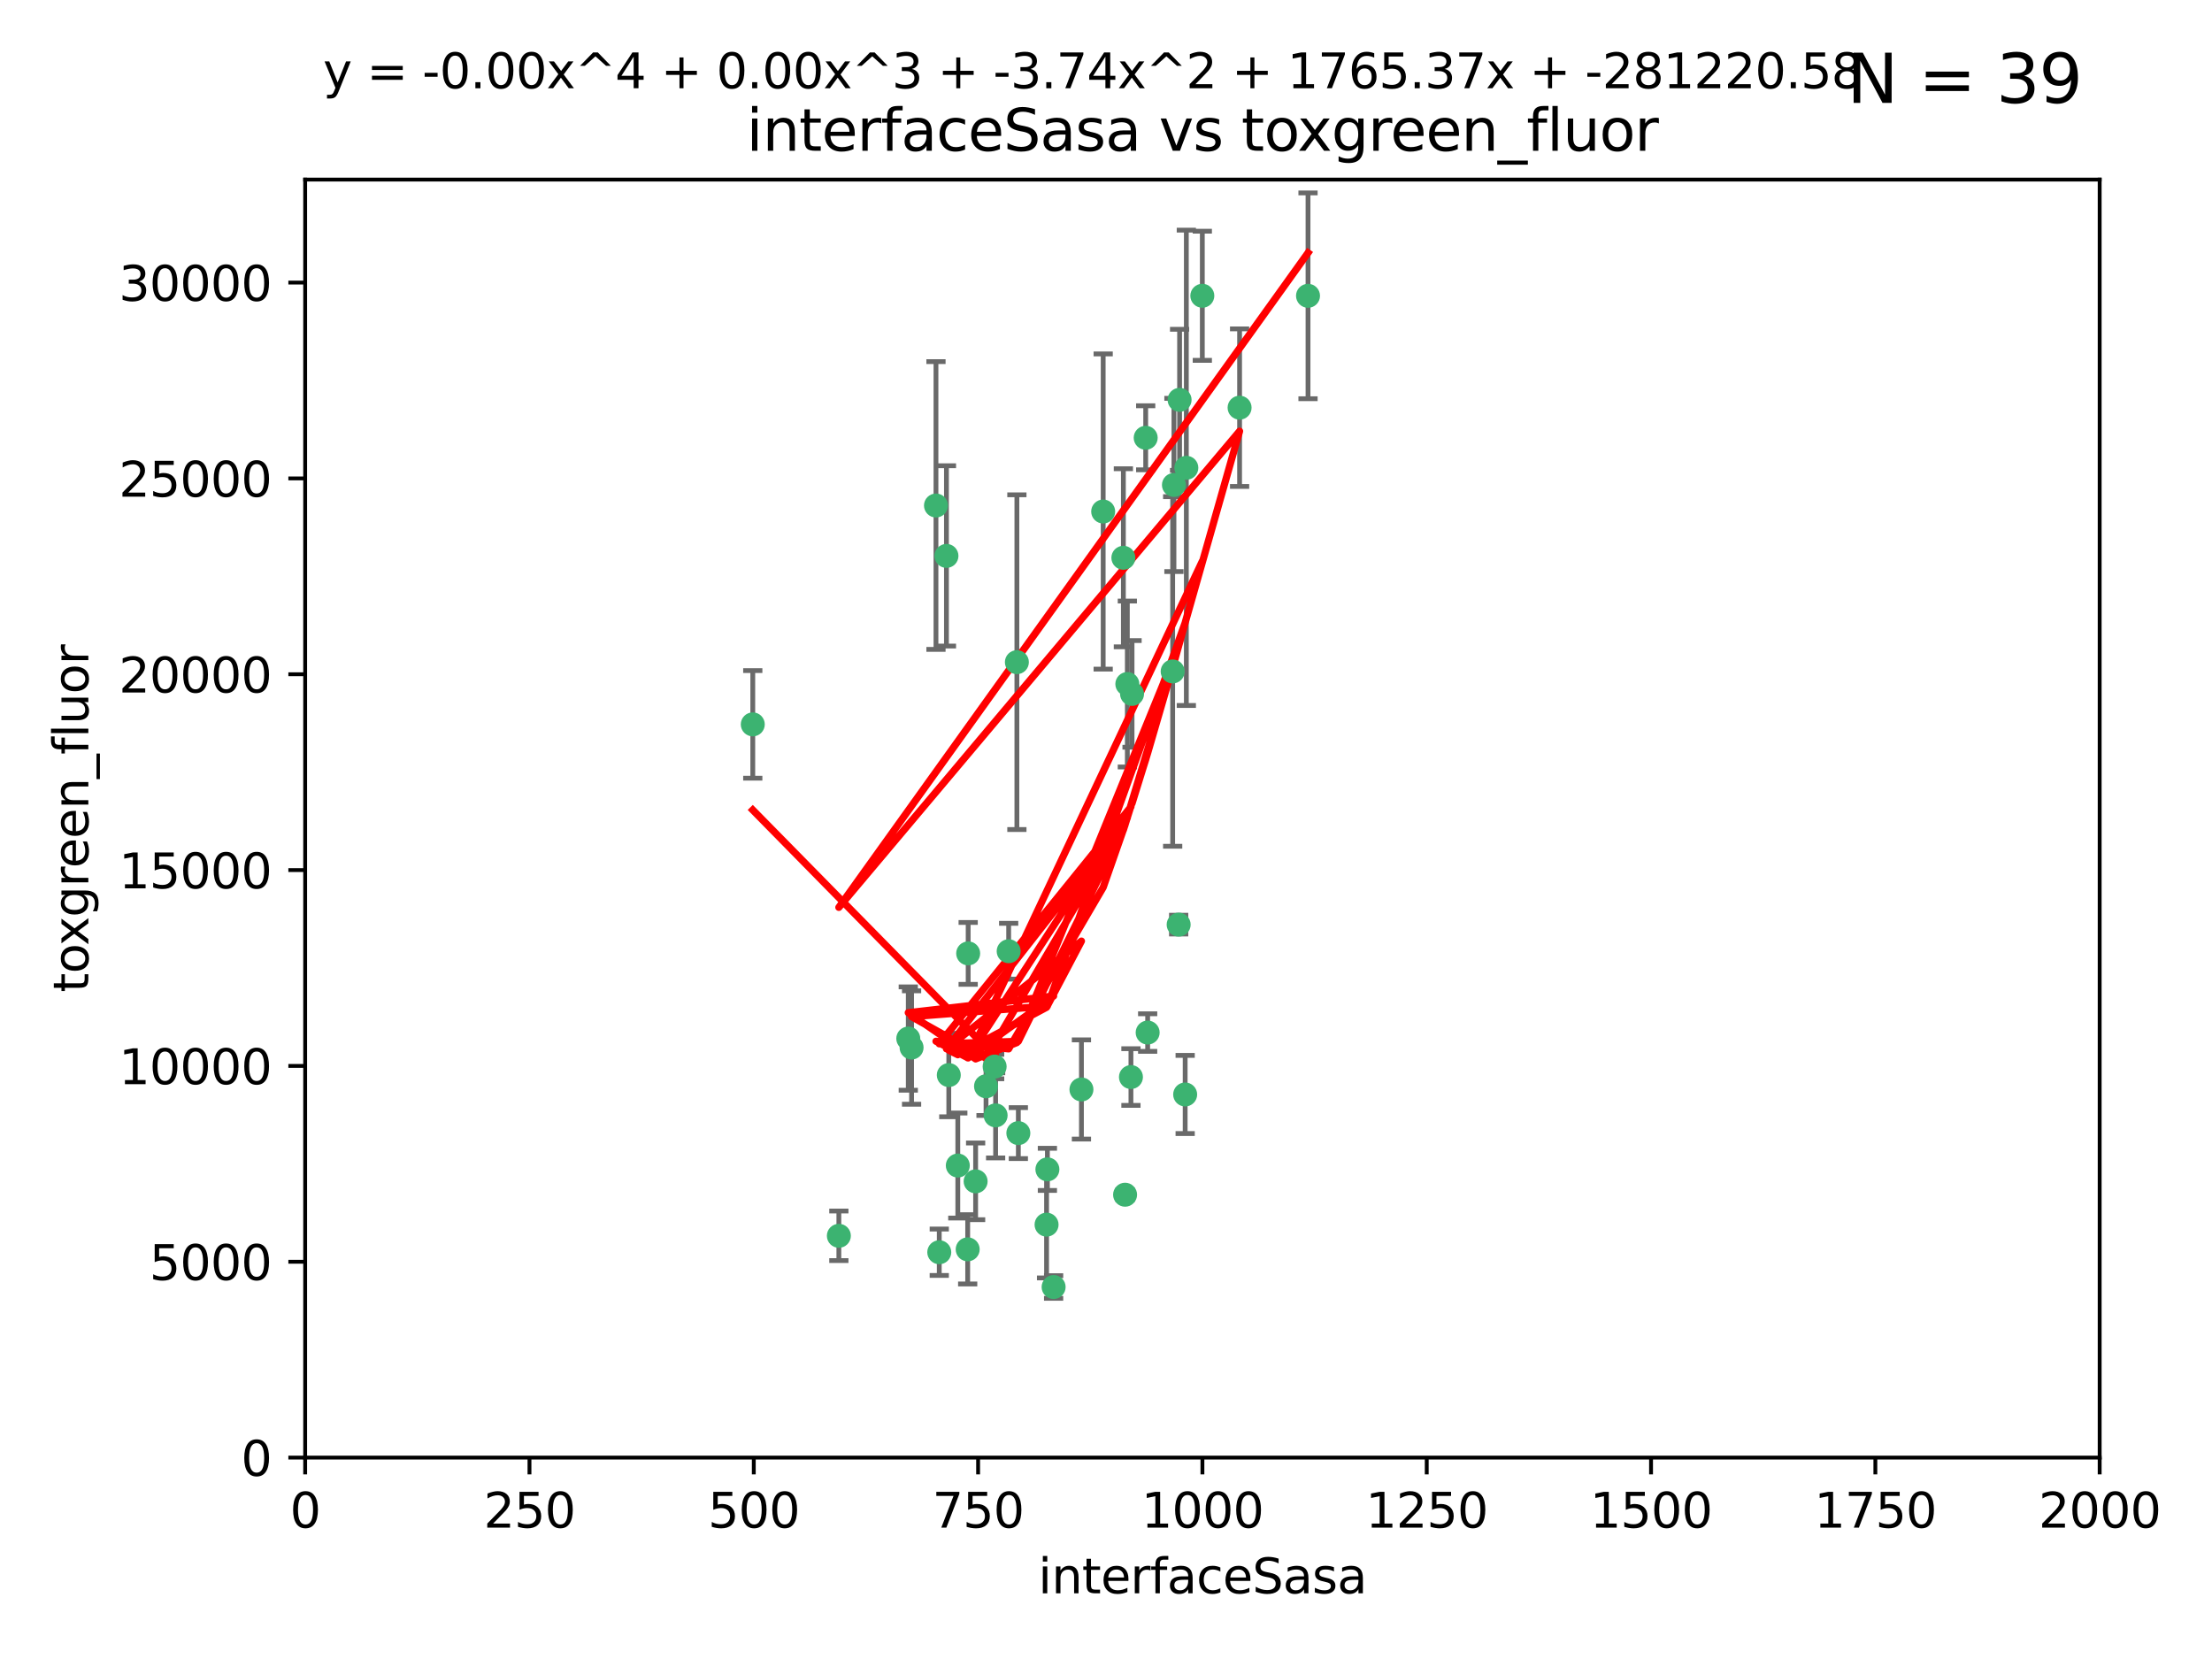 <?xml version="1.0" encoding="utf-8" standalone="no"?>
<!DOCTYPE svg PUBLIC "-//W3C//DTD SVG 1.1//EN"
  "http://www.w3.org/Graphics/SVG/1.1/DTD/svg11.dtd">
<svg xmlns:xlink="http://www.w3.org/1999/xlink" width="460.8pt" height="345.6pt" viewBox="0 0 460.8 345.6" xmlns="http://www.w3.org/2000/svg" version="1.1">
 <defs>
  <style type="text/css">*{stroke-linejoin: round; stroke-linecap: butt}</style>
 </defs>
 <g id="figure_1">
  <g id="patch_1">
   <path d="M 0 345.6 
L 460.8 345.6 
L 460.8 0 
L 0 0 
z
" style="fill: #ffffff"/>
  </g>
  <g id="axes_1">
   <g id="patch_2">
    <path d="M 63.571 303.64 
L 437.4 303.64 
L 437.4 37.411 
L 63.571 37.411 
z
" style="fill: #ffffff"/>
   </g>
   <g id="PathCollection_1">
    <defs>
     <path id="m055417b1b4" d="M 0 1.118 
C 0.297 1.118 0.581 1 0.791 0.791 
C 1 0.581 1.118 0.297 1.118 0 
C 1.118 -0.297 1 -0.581 0.791 -0.791 
C 0.581 -1 0.297 -1.118 0 -1.118 
C -0.297 -1.118 -0.581 -1 -0.791 -0.791 
C -1 -0.581 -1.118 -0.297 -1.118 0 
C -1.118 0.297 -1 0.581 -0.791 0.791 
C -0.581 1 -0.297 1.118 0 1.118 
z
" style="stroke: #3cb371"/>
    </defs>
    <g clip-path="url(#pe420fa7dbe)">
     <use xlink:href="#m055417b1b4" x="272.484" y="61.623" style="fill: #3cb371; stroke: #3cb371"/>
     <use xlink:href="#m055417b1b4" x="174.75" y="257.44" style="fill: #3cb371; stroke: #3cb371"/>
     <use xlink:href="#m055417b1b4" x="258.229" y="84.925" style="fill: #3cb371; stroke: #3cb371"/>
     <use xlink:href="#m055417b1b4" x="247.136" y="97.451" style="fill: #3cb371; stroke: #3cb371"/>
     <use xlink:href="#m055417b1b4" x="244.553" y="101.022" style="fill: #3cb371; stroke: #3cb371"/>
     <use xlink:href="#m055417b1b4" x="234.02" y="116.196" style="fill: #3cb371; stroke: #3cb371"/>
     <use xlink:href="#m055417b1b4" x="238.669" y="91.198" style="fill: #3cb371; stroke: #3cb371"/>
     <use xlink:href="#m055417b1b4" x="245.731" y="83.293" style="fill: #3cb371; stroke: #3cb371"/>
     <use xlink:href="#m055417b1b4" x="250.465" y="61.614" style="fill: #3cb371; stroke: #3cb371"/>
     <use xlink:href="#m055417b1b4" x="201.688" y="198.611" style="fill: #3cb371; stroke: #3cb371"/>
     <use xlink:href="#m055417b1b4" x="194.981" y="105.307" style="fill: #3cb371; stroke: #3cb371"/>
     <use xlink:href="#m055417b1b4" x="210.123" y="198.156" style="fill: #3cb371; stroke: #3cb371"/>
     <use xlink:href="#m055417b1b4" x="229.813" y="106.557" style="fill: #3cb371; stroke: #3cb371"/>
     <use xlink:href="#m055417b1b4" x="234.375" y="248.881" style="fill: #3cb371; stroke: #3cb371"/>
     <use xlink:href="#m055417b1b4" x="212.14" y="236.048" style="fill: #3cb371; stroke: #3cb371"/>
     <use xlink:href="#m055417b1b4" x="195.666" y="260.866" style="fill: #3cb371; stroke: #3cb371"/>
     <use xlink:href="#m055417b1b4" x="235.596" y="224.369" style="fill: #3cb371; stroke: #3cb371"/>
     <use xlink:href="#m055417b1b4" x="201.587" y="260.26" style="fill: #3cb371; stroke: #3cb371"/>
     <use xlink:href="#m055417b1b4" x="219.488" y="268.108" style="fill: #3cb371; stroke: #3cb371"/>
     <use xlink:href="#m055417b1b4" x="189.211" y="216.348" style="fill: #3cb371; stroke: #3cb371"/>
     <use xlink:href="#m055417b1b4" x="203.241" y="246.096" style="fill: #3cb371; stroke: #3cb371"/>
     <use xlink:href="#m055417b1b4" x="211.835" y="137.942" style="fill: #3cb371; stroke: #3cb371"/>
     <use xlink:href="#m055417b1b4" x="245.536" y="192.617" style="fill: #3cb371; stroke: #3cb371"/>
     <use xlink:href="#m055417b1b4" x="244.288" y="139.875" style="fill: #3cb371; stroke: #3cb371"/>
     <use xlink:href="#m055417b1b4" x="239.078" y="215.101" style="fill: #3cb371; stroke: #3cb371"/>
     <use xlink:href="#m055417b1b4" x="235.826" y="144.554" style="fill: #3cb371; stroke: #3cb371"/>
     <use xlink:href="#m055417b1b4" x="246.891" y="227.999" style="fill: #3cb371; stroke: #3cb371"/>
     <use xlink:href="#m055417b1b4" x="218.192" y="243.6" style="fill: #3cb371; stroke: #3cb371"/>
     <use xlink:href="#m055417b1b4" x="189.899" y="218.219" style="fill: #3cb371; stroke: #3cb371"/>
     <use xlink:href="#m055417b1b4" x="205.407" y="226.291" style="fill: #3cb371; stroke: #3cb371"/>
     <use xlink:href="#m055417b1b4" x="234.846" y="142.491" style="fill: #3cb371; stroke: #3cb371"/>
     <use xlink:href="#m055417b1b4" x="197.163" y="115.804" style="fill: #3cb371; stroke: #3cb371"/>
     <use xlink:href="#m055417b1b4" x="225.284" y="226.956" style="fill: #3cb371; stroke: #3cb371"/>
     <use xlink:href="#m055417b1b4" x="218.019" y="255.117" style="fill: #3cb371; stroke: #3cb371"/>
     <use xlink:href="#m055417b1b4" x="199.529" y="242.802" style="fill: #3cb371; stroke: #3cb371"/>
     <use xlink:href="#m055417b1b4" x="197.651" y="223.957" style="fill: #3cb371; stroke: #3cb371"/>
     <use xlink:href="#m055417b1b4" x="207.406" y="232.356" style="fill: #3cb371; stroke: #3cb371"/>
     <use xlink:href="#m055417b1b4" x="207.202" y="222.186" style="fill: #3cb371; stroke: #3cb371"/>
     <use xlink:href="#m055417b1b4" x="156.817" y="150.901" style="fill: #3cb371; stroke: #3cb371"/>
    </g>
   </g>
   <g id="matplotlib.axis_1">
    <g id="xtick_1">
     <g id="line2d_1">
      <defs>
       <path id="m54460a9927" d="M 0 0 
L 0 3.5 
" style="stroke: #000000; stroke-width: 0.8"/>
      </defs>
      <g>
       <use xlink:href="#m54460a9927" x="63.571" y="303.64" style="stroke: #000000; stroke-width: 0.8"/>
      </g>
     </g>
     <g id="text_1">
      <!-- 0 -->
      <g transform="translate(60.39 318.238)scale(0.1 -0.1)">
       <defs>
        <path id="DejaVuSans-30" d="M 2034 4250 
Q 1547 4250 1301 3770 
Q 1056 3291 1056 2328 
Q 1056 1369 1301 889 
Q 1547 409 2034 409 
Q 2525 409 2770 889 
Q 3016 1369 3016 2328 
Q 3016 3291 2770 3770 
Q 2525 4250 2034 4250 
z
M 2034 4750 
Q 2819 4750 3233 4129 
Q 3647 3509 3647 2328 
Q 3647 1150 3233 529 
Q 2819 -91 2034 -91 
Q 1250 -91 836 529 
Q 422 1150 422 2328 
Q 422 3509 836 4129 
Q 1250 4750 2034 4750 
z
" transform="scale(0.016)"/>
       </defs>
       <use xlink:href="#DejaVuSans-30"/>
      </g>
     </g>
    </g>
    <g id="xtick_2">
     <g id="line2d_2">
      <g>
       <use xlink:href="#m54460a9927" x="110.3" y="303.64" style="stroke: #000000; stroke-width: 0.8"/>
      </g>
     </g>
     <g id="text_2">
      <!-- 250 -->
      <g transform="translate(100.756 318.238)scale(0.1 -0.1)">
       <defs>
        <path id="DejaVuSans-32" d="M 1228 531 
L 3431 531 
L 3431 0 
L 469 0 
L 469 531 
Q 828 903 1448 1529 
Q 2069 2156 2228 2338 
Q 2531 2678 2651 2914 
Q 2772 3150 2772 3378 
Q 2772 3750 2511 3984 
Q 2250 4219 1831 4219 
Q 1534 4219 1204 4116 
Q 875 4013 500 3803 
L 500 4441 
Q 881 4594 1212 4672 
Q 1544 4750 1819 4750 
Q 2544 4750 2975 4387 
Q 3406 4025 3406 3419 
Q 3406 3131 3298 2873 
Q 3191 2616 2906 2266 
Q 2828 2175 2409 1742 
Q 1991 1309 1228 531 
z
" transform="scale(0.016)"/>
        <path id="DejaVuSans-35" d="M 691 4666 
L 3169 4666 
L 3169 4134 
L 1269 4134 
L 1269 2991 
Q 1406 3038 1543 3061 
Q 1681 3084 1819 3084 
Q 2600 3084 3056 2656 
Q 3513 2228 3513 1497 
Q 3513 744 3044 326 
Q 2575 -91 1722 -91 
Q 1428 -91 1123 -41 
Q 819 9 494 109 
L 494 744 
Q 775 591 1075 516 
Q 1375 441 1709 441 
Q 2250 441 2565 725 
Q 2881 1009 2881 1497 
Q 2881 1984 2565 2268 
Q 2250 2553 1709 2553 
Q 1456 2553 1204 2497 
Q 953 2441 691 2322 
L 691 4666 
z
" transform="scale(0.016)"/>
       </defs>
       <use xlink:href="#DejaVuSans-32"/>
       <use xlink:href="#DejaVuSans-35" x="63.623"/>
       <use xlink:href="#DejaVuSans-30" x="127.246"/>
      </g>
     </g>
    </g>
    <g id="xtick_3">
     <g id="line2d_3">
      <g>
       <use xlink:href="#m54460a9927" x="157.028" y="303.64" style="stroke: #000000; stroke-width: 0.8"/>
      </g>
     </g>
     <g id="text_3">
      <!-- 500 -->
      <g transform="translate(147.485 318.238)scale(0.1 -0.1)">
       <use xlink:href="#DejaVuSans-35"/>
       <use xlink:href="#DejaVuSans-30" x="63.623"/>
       <use xlink:href="#DejaVuSans-30" x="127.246"/>
      </g>
     </g>
    </g>
    <g id="xtick_4">
     <g id="line2d_4">
      <g>
       <use xlink:href="#m54460a9927" x="203.757" y="303.64" style="stroke: #000000; stroke-width: 0.8"/>
      </g>
     </g>
     <g id="text_4">
      <!-- 750 -->
      <g transform="translate(194.213 318.238)scale(0.1 -0.1)">
       <defs>
        <path id="DejaVuSans-37" d="M 525 4666 
L 3525 4666 
L 3525 4397 
L 1831 0 
L 1172 0 
L 2766 4134 
L 525 4134 
L 525 4666 
z
" transform="scale(0.016)"/>
       </defs>
       <use xlink:href="#DejaVuSans-37"/>
       <use xlink:href="#DejaVuSans-35" x="63.623"/>
       <use xlink:href="#DejaVuSans-30" x="127.246"/>
      </g>
     </g>
    </g>
    <g id="xtick_5">
     <g id="line2d_5">
      <g>
       <use xlink:href="#m54460a9927" x="250.486" y="303.64" style="stroke: #000000; stroke-width: 0.8"/>
      </g>
     </g>
     <g id="text_5">
      <!-- 1000 -->
      <g transform="translate(237.761 318.238)scale(0.1 -0.1)">
       <defs>
        <path id="DejaVuSans-31" d="M 794 531 
L 1825 531 
L 1825 4091 
L 703 3866 
L 703 4441 
L 1819 4666 
L 2450 4666 
L 2450 531 
L 3481 531 
L 3481 0 
L 794 0 
L 794 531 
z
" transform="scale(0.016)"/>
       </defs>
       <use xlink:href="#DejaVuSans-31"/>
       <use xlink:href="#DejaVuSans-30" x="63.623"/>
       <use xlink:href="#DejaVuSans-30" x="127.246"/>
       <use xlink:href="#DejaVuSans-30" x="190.869"/>
      </g>
     </g>
    </g>
    <g id="xtick_6">
     <g id="line2d_6">
      <g>
       <use xlink:href="#m54460a9927" x="297.214" y="303.64" style="stroke: #000000; stroke-width: 0.8"/>
      </g>
     </g>
     <g id="text_6">
      <!-- 1250 -->
      <g transform="translate(284.489 318.238)scale(0.1 -0.1)">
       <use xlink:href="#DejaVuSans-31"/>
       <use xlink:href="#DejaVuSans-32" x="63.623"/>
       <use xlink:href="#DejaVuSans-35" x="127.246"/>
       <use xlink:href="#DejaVuSans-30" x="190.869"/>
      </g>
     </g>
    </g>
    <g id="xtick_7">
     <g id="line2d_7">
      <g>
       <use xlink:href="#m54460a9927" x="343.943" y="303.64" style="stroke: #000000; stroke-width: 0.8"/>
      </g>
     </g>
     <g id="text_7">
      <!-- 1500 -->
      <g transform="translate(331.218 318.238)scale(0.1 -0.1)">
       <use xlink:href="#DejaVuSans-31"/>
       <use xlink:href="#DejaVuSans-35" x="63.623"/>
       <use xlink:href="#DejaVuSans-30" x="127.246"/>
       <use xlink:href="#DejaVuSans-30" x="190.869"/>
      </g>
     </g>
    </g>
    <g id="xtick_8">
     <g id="line2d_8">
      <g>
       <use xlink:href="#m54460a9927" x="390.671" y="303.64" style="stroke: #000000; stroke-width: 0.8"/>
      </g>
     </g>
     <g id="text_8">
      <!-- 1750 -->
      <g transform="translate(377.946 318.238)scale(0.1 -0.1)">
       <use xlink:href="#DejaVuSans-31"/>
       <use xlink:href="#DejaVuSans-37" x="63.623"/>
       <use xlink:href="#DejaVuSans-35" x="127.246"/>
       <use xlink:href="#DejaVuSans-30" x="190.869"/>
      </g>
     </g>
    </g>
    <g id="xtick_9">
     <g id="line2d_9">
      <g>
       <use xlink:href="#m54460a9927" x="437.4" y="303.64" style="stroke: #000000; stroke-width: 0.8"/>
      </g>
     </g>
     <g id="text_9">
      <!-- 2000 -->
      <g transform="translate(424.675 318.238)scale(0.1 -0.1)">
       <use xlink:href="#DejaVuSans-32"/>
       <use xlink:href="#DejaVuSans-30" x="63.623"/>
       <use xlink:href="#DejaVuSans-30" x="127.246"/>
       <use xlink:href="#DejaVuSans-30" x="190.869"/>
      </g>
     </g>
    </g>
    <g id="text_10">
     <!-- interfaceSasa -->
     <g transform="translate(216.279 331.917)scale(0.1 -0.1)">
      <defs>
       <path id="DejaVuSans-69" d="M 603 3500 
L 1178 3500 
L 1178 0 
L 603 0 
L 603 3500 
z
M 603 4863 
L 1178 4863 
L 1178 4134 
L 603 4134 
L 603 4863 
z
" transform="scale(0.016)"/>
       <path id="DejaVuSans-6e" d="M 3513 2113 
L 3513 0 
L 2938 0 
L 2938 2094 
Q 2938 2591 2744 2837 
Q 2550 3084 2163 3084 
Q 1697 3084 1428 2787 
Q 1159 2491 1159 1978 
L 1159 0 
L 581 0 
L 581 3500 
L 1159 3500 
L 1159 2956 
Q 1366 3272 1645 3428 
Q 1925 3584 2291 3584 
Q 2894 3584 3203 3211 
Q 3513 2838 3513 2113 
z
" transform="scale(0.016)"/>
       <path id="DejaVuSans-74" d="M 1172 4494 
L 1172 3500 
L 2356 3500 
L 2356 3053 
L 1172 3053 
L 1172 1153 
Q 1172 725 1289 603 
Q 1406 481 1766 481 
L 2356 481 
L 2356 0 
L 1766 0 
Q 1100 0 847 248 
Q 594 497 594 1153 
L 594 3053 
L 172 3053 
L 172 3500 
L 594 3500 
L 594 4494 
L 1172 4494 
z
" transform="scale(0.016)"/>
       <path id="DejaVuSans-65" d="M 3597 1894 
L 3597 1613 
L 953 1613 
Q 991 1019 1311 708 
Q 1631 397 2203 397 
Q 2534 397 2845 478 
Q 3156 559 3463 722 
L 3463 178 
Q 3153 47 2828 -22 
Q 2503 -91 2169 -91 
Q 1331 -91 842 396 
Q 353 884 353 1716 
Q 353 2575 817 3079 
Q 1281 3584 2069 3584 
Q 2775 3584 3186 3129 
Q 3597 2675 3597 1894 
z
M 3022 2063 
Q 3016 2534 2758 2815 
Q 2500 3097 2075 3097 
Q 1594 3097 1305 2825 
Q 1016 2553 972 2059 
L 3022 2063 
z
" transform="scale(0.016)"/>
       <path id="DejaVuSans-72" d="M 2631 2963 
Q 2534 3019 2420 3045 
Q 2306 3072 2169 3072 
Q 1681 3072 1420 2755 
Q 1159 2438 1159 1844 
L 1159 0 
L 581 0 
L 581 3500 
L 1159 3500 
L 1159 2956 
Q 1341 3275 1631 3429 
Q 1922 3584 2338 3584 
Q 2397 3584 2469 3576 
Q 2541 3569 2628 3553 
L 2631 2963 
z
" transform="scale(0.016)"/>
       <path id="DejaVuSans-66" d="M 2375 4863 
L 2375 4384 
L 1825 4384 
Q 1516 4384 1395 4259 
Q 1275 4134 1275 3809 
L 1275 3500 
L 2222 3500 
L 2222 3053 
L 1275 3053 
L 1275 0 
L 697 0 
L 697 3053 
L 147 3053 
L 147 3500 
L 697 3500 
L 697 3744 
Q 697 4328 969 4595 
Q 1241 4863 1831 4863 
L 2375 4863 
z
" transform="scale(0.016)"/>
       <path id="DejaVuSans-61" d="M 2194 1759 
Q 1497 1759 1228 1600 
Q 959 1441 959 1056 
Q 959 750 1161 570 
Q 1363 391 1709 391 
Q 2188 391 2477 730 
Q 2766 1069 2766 1631 
L 2766 1759 
L 2194 1759 
z
M 3341 1997 
L 3341 0 
L 2766 0 
L 2766 531 
Q 2569 213 2275 61 
Q 1981 -91 1556 -91 
Q 1019 -91 701 211 
Q 384 513 384 1019 
Q 384 1609 779 1909 
Q 1175 2209 1959 2209 
L 2766 2209 
L 2766 2266 
Q 2766 2663 2505 2880 
Q 2244 3097 1772 3097 
Q 1472 3097 1187 3025 
Q 903 2953 641 2809 
L 641 3341 
Q 956 3463 1253 3523 
Q 1550 3584 1831 3584 
Q 2591 3584 2966 3190 
Q 3341 2797 3341 1997 
z
" transform="scale(0.016)"/>
       <path id="DejaVuSans-63" d="M 3122 3366 
L 3122 2828 
Q 2878 2963 2633 3030 
Q 2388 3097 2138 3097 
Q 1578 3097 1268 2742 
Q 959 2388 959 1747 
Q 959 1106 1268 751 
Q 1578 397 2138 397 
Q 2388 397 2633 464 
Q 2878 531 3122 666 
L 3122 134 
Q 2881 22 2623 -34 
Q 2366 -91 2075 -91 
Q 1284 -91 818 406 
Q 353 903 353 1747 
Q 353 2603 823 3093 
Q 1294 3584 2113 3584 
Q 2378 3584 2631 3529 
Q 2884 3475 3122 3366 
z
" transform="scale(0.016)"/>
       <path id="DejaVuSans-53" d="M 3425 4513 
L 3425 3897 
Q 3066 4069 2747 4153 
Q 2428 4238 2131 4238 
Q 1616 4238 1336 4038 
Q 1056 3838 1056 3469 
Q 1056 3159 1242 3001 
Q 1428 2844 1947 2747 
L 2328 2669 
Q 3034 2534 3370 2195 
Q 3706 1856 3706 1288 
Q 3706 609 3251 259 
Q 2797 -91 1919 -91 
Q 1588 -91 1214 -16 
Q 841 59 441 206 
L 441 856 
Q 825 641 1194 531 
Q 1563 422 1919 422 
Q 2459 422 2753 634 
Q 3047 847 3047 1241 
Q 3047 1584 2836 1778 
Q 2625 1972 2144 2069 
L 1759 2144 
Q 1053 2284 737 2584 
Q 422 2884 422 3419 
Q 422 4038 858 4394 
Q 1294 4750 2059 4750 
Q 2388 4750 2728 4690 
Q 3069 4631 3425 4513 
z
" transform="scale(0.016)"/>
       <path id="DejaVuSans-73" d="M 2834 3397 
L 2834 2853 
Q 2591 2978 2328 3040 
Q 2066 3103 1784 3103 
Q 1356 3103 1142 2972 
Q 928 2841 928 2578 
Q 928 2378 1081 2264 
Q 1234 2150 1697 2047 
L 1894 2003 
Q 2506 1872 2764 1633 
Q 3022 1394 3022 966 
Q 3022 478 2636 193 
Q 2250 -91 1575 -91 
Q 1294 -91 989 -36 
Q 684 19 347 128 
L 347 722 
Q 666 556 975 473 
Q 1284 391 1588 391 
Q 1994 391 2212 530 
Q 2431 669 2431 922 
Q 2431 1156 2273 1281 
Q 2116 1406 1581 1522 
L 1381 1569 
Q 847 1681 609 1914 
Q 372 2147 372 2553 
Q 372 3047 722 3315 
Q 1072 3584 1716 3584 
Q 2034 3584 2315 3537 
Q 2597 3491 2834 3397 
z
" transform="scale(0.016)"/>
      </defs>
      <use xlink:href="#DejaVuSans-69"/>
      <use xlink:href="#DejaVuSans-6e" x="27.783"/>
      <use xlink:href="#DejaVuSans-74" x="91.162"/>
      <use xlink:href="#DejaVuSans-65" x="130.371"/>
      <use xlink:href="#DejaVuSans-72" x="191.895"/>
      <use xlink:href="#DejaVuSans-66" x="233.008"/>
      <use xlink:href="#DejaVuSans-61" x="268.213"/>
      <use xlink:href="#DejaVuSans-63" x="329.492"/>
      <use xlink:href="#DejaVuSans-65" x="384.473"/>
      <use xlink:href="#DejaVuSans-53" x="445.996"/>
      <use xlink:href="#DejaVuSans-61" x="509.473"/>
      <use xlink:href="#DejaVuSans-73" x="570.752"/>
      <use xlink:href="#DejaVuSans-61" x="622.852"/>
     </g>
    </g>
   </g>
   <g id="matplotlib.axis_2">
    <g id="ytick_1">
     <g id="line2d_10">
      <defs>
       <path id="m80135d04f7" d="M 0 0 
L -3.5 0 
" style="stroke: #000000; stroke-width: 0.8"/>
      </defs>
      <g>
       <use xlink:href="#m80135d04f7" x="63.571" y="303.64" style="stroke: #000000; stroke-width: 0.8"/>
      </g>
     </g>
     <g id="text_11">
      <!-- 0 -->
      <g transform="translate(50.209 307.439)scale(0.1 -0.1)">
       <use xlink:href="#DejaVuSans-30"/>
      </g>
     </g>
    </g>
    <g id="ytick_2">
     <g id="line2d_11">
      <g>
       <use xlink:href="#m80135d04f7" x="63.571" y="262.845" style="stroke: #000000; stroke-width: 0.8"/>
      </g>
     </g>
     <g id="text_12">
      <!-- 5000 -->
      <g transform="translate(31.121 266.644)scale(0.1 -0.1)">
       <use xlink:href="#DejaVuSans-35"/>
       <use xlink:href="#DejaVuSans-30" x="63.623"/>
       <use xlink:href="#DejaVuSans-30" x="127.246"/>
       <use xlink:href="#DejaVuSans-30" x="190.869"/>
      </g>
     </g>
    </g>
    <g id="ytick_3">
     <g id="line2d_12">
      <g>
       <use xlink:href="#m80135d04f7" x="63.571" y="222.05" style="stroke: #000000; stroke-width: 0.8"/>
      </g>
     </g>
     <g id="text_13">
      <!-- 10000 -->
      <g transform="translate(24.759 225.849)scale(0.1 -0.1)">
       <use xlink:href="#DejaVuSans-31"/>
       <use xlink:href="#DejaVuSans-30" x="63.623"/>
       <use xlink:href="#DejaVuSans-30" x="127.246"/>
       <use xlink:href="#DejaVuSans-30" x="190.869"/>
       <use xlink:href="#DejaVuSans-30" x="254.492"/>
      </g>
     </g>
    </g>
    <g id="ytick_4">
     <g id="line2d_13">
      <g>
       <use xlink:href="#m80135d04f7" x="63.571" y="181.255" style="stroke: #000000; stroke-width: 0.8"/>
      </g>
     </g>
     <g id="text_14">
      <!-- 15000 -->
      <g transform="translate(24.759 185.054)scale(0.1 -0.1)">
       <use xlink:href="#DejaVuSans-31"/>
       <use xlink:href="#DejaVuSans-35" x="63.623"/>
       <use xlink:href="#DejaVuSans-30" x="127.246"/>
       <use xlink:href="#DejaVuSans-30" x="190.869"/>
       <use xlink:href="#DejaVuSans-30" x="254.492"/>
      </g>
     </g>
    </g>
    <g id="ytick_5">
     <g id="line2d_14">
      <g>
       <use xlink:href="#m80135d04f7" x="63.571" y="140.459" style="stroke: #000000; stroke-width: 0.8"/>
      </g>
     </g>
     <g id="text_15">
      <!-- 20000 -->
      <g transform="translate(24.759 144.259)scale(0.1 -0.1)">
       <use xlink:href="#DejaVuSans-32"/>
       <use xlink:href="#DejaVuSans-30" x="63.623"/>
       <use xlink:href="#DejaVuSans-30" x="127.246"/>
       <use xlink:href="#DejaVuSans-30" x="190.869"/>
       <use xlink:href="#DejaVuSans-30" x="254.492"/>
      </g>
     </g>
    </g>
    <g id="ytick_6">
     <g id="line2d_15">
      <g>
       <use xlink:href="#m80135d04f7" x="63.571" y="99.664" style="stroke: #000000; stroke-width: 0.8"/>
      </g>
     </g>
     <g id="text_16">
      <!-- 25000 -->
      <g transform="translate(24.759 103.464)scale(0.1 -0.1)">
       <use xlink:href="#DejaVuSans-32"/>
       <use xlink:href="#DejaVuSans-35" x="63.623"/>
       <use xlink:href="#DejaVuSans-30" x="127.246"/>
       <use xlink:href="#DejaVuSans-30" x="190.869"/>
       <use xlink:href="#DejaVuSans-30" x="254.492"/>
      </g>
     </g>
    </g>
    <g id="ytick_7">
     <g id="line2d_16">
      <g>
       <use xlink:href="#m80135d04f7" x="63.571" y="58.869" style="stroke: #000000; stroke-width: 0.8"/>
      </g>
     </g>
     <g id="text_17">
      <!-- 30000 -->
      <g transform="translate(24.759 62.668)scale(0.1 -0.1)">
       <defs>
        <path id="DejaVuSans-33" d="M 2597 2516 
Q 3050 2419 3304 2112 
Q 3559 1806 3559 1356 
Q 3559 666 3084 287 
Q 2609 -91 1734 -91 
Q 1441 -91 1130 -33 
Q 819 25 488 141 
L 488 750 
Q 750 597 1062 519 
Q 1375 441 1716 441 
Q 2309 441 2620 675 
Q 2931 909 2931 1356 
Q 2931 1769 2642 2001 
Q 2353 2234 1838 2234 
L 1294 2234 
L 1294 2753 
L 1863 2753 
Q 2328 2753 2575 2939 
Q 2822 3125 2822 3475 
Q 2822 3834 2567 4026 
Q 2313 4219 1838 4219 
Q 1578 4219 1281 4162 
Q 984 4106 628 3988 
L 628 4550 
Q 988 4650 1302 4700 
Q 1616 4750 1894 4750 
Q 2613 4750 3031 4423 
Q 3450 4097 3450 3541 
Q 3450 3153 3228 2886 
Q 3006 2619 2597 2516 
z
" transform="scale(0.016)"/>
       </defs>
       <use xlink:href="#DejaVuSans-33"/>
       <use xlink:href="#DejaVuSans-30" x="63.623"/>
       <use xlink:href="#DejaVuSans-30" x="127.246"/>
       <use xlink:href="#DejaVuSans-30" x="190.869"/>
       <use xlink:href="#DejaVuSans-30" x="254.492"/>
      </g>
     </g>
    </g>
    <g id="text_18">
     <!-- toxgreen_fluor -->
     <g transform="translate(18.401 206.72)rotate(-90)scale(0.1 -0.1)">
      <defs>
       <path id="DejaVuSans-6f" d="M 1959 3097 
Q 1497 3097 1228 2736 
Q 959 2375 959 1747 
Q 959 1119 1226 758 
Q 1494 397 1959 397 
Q 2419 397 2687 759 
Q 2956 1122 2956 1747 
Q 2956 2369 2687 2733 
Q 2419 3097 1959 3097 
z
M 1959 3584 
Q 2709 3584 3137 3096 
Q 3566 2609 3566 1747 
Q 3566 888 3137 398 
Q 2709 -91 1959 -91 
Q 1206 -91 779 398 
Q 353 888 353 1747 
Q 353 2609 779 3096 
Q 1206 3584 1959 3584 
z
" transform="scale(0.016)"/>
       <path id="DejaVuSans-78" d="M 3513 3500 
L 2247 1797 
L 3578 0 
L 2900 0 
L 1881 1375 
L 863 0 
L 184 0 
L 1544 1831 
L 300 3500 
L 978 3500 
L 1906 2253 
L 2834 3500 
L 3513 3500 
z
" transform="scale(0.016)"/>
       <path id="DejaVuSans-67" d="M 2906 1791 
Q 2906 2416 2648 2759 
Q 2391 3103 1925 3103 
Q 1463 3103 1205 2759 
Q 947 2416 947 1791 
Q 947 1169 1205 825 
Q 1463 481 1925 481 
Q 2391 481 2648 825 
Q 2906 1169 2906 1791 
z
M 3481 434 
Q 3481 -459 3084 -895 
Q 2688 -1331 1869 -1331 
Q 1566 -1331 1297 -1286 
Q 1028 -1241 775 -1147 
L 775 -588 
Q 1028 -725 1275 -790 
Q 1522 -856 1778 -856 
Q 2344 -856 2625 -561 
Q 2906 -266 2906 331 
L 2906 616 
Q 2728 306 2450 153 
Q 2172 0 1784 0 
Q 1141 0 747 490 
Q 353 981 353 1791 
Q 353 2603 747 3093 
Q 1141 3584 1784 3584 
Q 2172 3584 2450 3431 
Q 2728 3278 2906 2969 
L 2906 3500 
L 3481 3500 
L 3481 434 
z
" transform="scale(0.016)"/>
       <path id="DejaVuSans-5f" d="M 3263 -1063 
L 3263 -1509 
L -63 -1509 
L -63 -1063 
L 3263 -1063 
z
" transform="scale(0.016)"/>
       <path id="DejaVuSans-6c" d="M 603 4863 
L 1178 4863 
L 1178 0 
L 603 0 
L 603 4863 
z
" transform="scale(0.016)"/>
       <path id="DejaVuSans-75" d="M 544 1381 
L 544 3500 
L 1119 3500 
L 1119 1403 
Q 1119 906 1312 657 
Q 1506 409 1894 409 
Q 2359 409 2629 706 
Q 2900 1003 2900 1516 
L 2900 3500 
L 3475 3500 
L 3475 0 
L 2900 0 
L 2900 538 
Q 2691 219 2414 64 
Q 2138 -91 1772 -91 
Q 1169 -91 856 284 
Q 544 659 544 1381 
z
M 1991 3584 
L 1991 3584 
z
" transform="scale(0.016)"/>
      </defs>
      <use xlink:href="#DejaVuSans-74"/>
      <use xlink:href="#DejaVuSans-6f" x="39.209"/>
      <use xlink:href="#DejaVuSans-78" x="97.266"/>
      <use xlink:href="#DejaVuSans-67" x="156.445"/>
      <use xlink:href="#DejaVuSans-72" x="219.922"/>
      <use xlink:href="#DejaVuSans-65" x="258.785"/>
      <use xlink:href="#DejaVuSans-65" x="320.309"/>
      <use xlink:href="#DejaVuSans-6e" x="381.832"/>
      <use xlink:href="#DejaVuSans-5f" x="445.211"/>
      <use xlink:href="#DejaVuSans-66" x="495.211"/>
      <use xlink:href="#DejaVuSans-6c" x="530.416"/>
      <use xlink:href="#DejaVuSans-75" x="558.199"/>
      <use xlink:href="#DejaVuSans-6f" x="621.578"/>
      <use xlink:href="#DejaVuSans-72" x="682.76"/>
     </g>
    </g>
   </g>
   <g id="LineCollection_1">
    <path d="M 272.484 83.058 
L 272.484 40.187 
" clip-path="url(#pe420fa7dbe)" style="fill: none; stroke: #696969"/>
    <path d="M 174.75 262.6 
L 174.75 252.279 
" clip-path="url(#pe420fa7dbe)" style="fill: none; stroke: #696969"/>
    <path d="M 258.229 101.336 
L 258.229 68.515 
" clip-path="url(#pe420fa7dbe)" style="fill: none; stroke: #696969"/>
    <path d="M 247.136 146.963 
L 247.136 47.939 
" clip-path="url(#pe420fa7dbe)" style="fill: none; stroke: #696969"/>
    <path d="M 244.553 119.066 
L 244.553 82.979 
" clip-path="url(#pe420fa7dbe)" style="fill: none; stroke: #696969"/>
    <path d="M 234.02 134.745 
L 234.02 97.647 
" clip-path="url(#pe420fa7dbe)" style="fill: none; stroke: #696969"/>
    <path d="M 238.669 97.868 
L 238.669 84.528 
" clip-path="url(#pe420fa7dbe)" style="fill: none; stroke: #696969"/>
    <path d="M 245.731 97.986 
L 245.731 68.599 
" clip-path="url(#pe420fa7dbe)" style="fill: none; stroke: #696969"/>
    <path d="M 250.465 75.067 
L 250.465 48.16 
" clip-path="url(#pe420fa7dbe)" style="fill: none; stroke: #696969"/>
    <path d="M 201.688 205.055 
L 201.688 192.168 
" clip-path="url(#pe420fa7dbe)" style="fill: none; stroke: #696969"/>
    <path d="M 194.981 135.28 
L 194.981 75.334 
" clip-path="url(#pe420fa7dbe)" style="fill: none; stroke: #696969"/>
    <path d="M 210.123 203.967 
L 210.123 192.344 
" clip-path="url(#pe420fa7dbe)" style="fill: none; stroke: #696969"/>
    <path d="M 229.813 139.387 
L 229.813 73.727 
" clip-path="url(#pe420fa7dbe)" style="fill: none; stroke: #696969"/>
    <path d="M 234.375 249.896 
L 234.375 247.866 
" clip-path="url(#pe420fa7dbe)" style="fill: none; stroke: #696969"/>
    <path d="M 212.14 241.356 
L 212.14 230.74 
" clip-path="url(#pe420fa7dbe)" style="fill: none; stroke: #696969"/>
    <path d="M 195.666 265.698 
L 195.666 256.034 
" clip-path="url(#pe420fa7dbe)" style="fill: none; stroke: #696969"/>
    <path d="M 235.596 230.273 
L 235.596 218.464 
" clip-path="url(#pe420fa7dbe)" style="fill: none; stroke: #696969"/>
    <path d="M 201.587 267.474 
L 201.587 253.045 
" clip-path="url(#pe420fa7dbe)" style="fill: none; stroke: #696969"/>
    <path d="M 219.488 270.462 
L 219.488 265.753 
" clip-path="url(#pe420fa7dbe)" style="fill: none; stroke: #696969"/>
    <path d="M 189.211 227.113 
L 189.211 205.583 
" clip-path="url(#pe420fa7dbe)" style="fill: none; stroke: #696969"/>
    <path d="M 203.241 254.089 
L 203.241 238.103 
" clip-path="url(#pe420fa7dbe)" style="fill: none; stroke: #696969"/>
    <path d="M 211.835 172.804 
L 211.835 103.08 
" clip-path="url(#pe420fa7dbe)" style="fill: none; stroke: #696969"/>
    <path d="M 245.536 194.574 
L 245.536 190.659 
" clip-path="url(#pe420fa7dbe)" style="fill: none; stroke: #696969"/>
    <path d="M 244.288 176.287 
L 244.288 103.464 
" clip-path="url(#pe420fa7dbe)" style="fill: none; stroke: #696969"/>
    <path d="M 239.078 219.013 
L 239.078 211.189 
" clip-path="url(#pe420fa7dbe)" style="fill: none; stroke: #696969"/>
    <path d="M 235.826 155.662 
L 235.826 133.445 
" clip-path="url(#pe420fa7dbe)" style="fill: none; stroke: #696969"/>
    <path d="M 246.891 236.14 
L 246.891 219.858 
" clip-path="url(#pe420fa7dbe)" style="fill: none; stroke: #696969"/>
    <path d="M 218.192 247.989 
L 218.192 239.21 
" clip-path="url(#pe420fa7dbe)" style="fill: none; stroke: #696969"/>
    <path d="M 189.899 230.03 
L 189.899 206.407 
" clip-path="url(#pe420fa7dbe)" style="fill: none; stroke: #696969"/>
    <path d="M 205.407 232.375 
L 205.407 220.208 
" clip-path="url(#pe420fa7dbe)" style="fill: none; stroke: #696969"/>
    <path d="M 234.846 159.773 
L 234.846 125.209 
" clip-path="url(#pe420fa7dbe)" style="fill: none; stroke: #696969"/>
    <path d="M 197.163 134.583 
L 197.163 97.026 
" clip-path="url(#pe420fa7dbe)" style="fill: none; stroke: #696969"/>
    <path d="M 225.284 237.288 
L 225.284 216.624 
" clip-path="url(#pe420fa7dbe)" style="fill: none; stroke: #696969"/>
    <path d="M 218.019 266.211 
L 218.019 244.023 
" clip-path="url(#pe420fa7dbe)" style="fill: none; stroke: #696969"/>
    <path d="M 199.529 253.739 
L 199.529 231.864 
" clip-path="url(#pe420fa7dbe)" style="fill: none; stroke: #696969"/>
    <path d="M 197.651 232.641 
L 197.651 215.272 
" clip-path="url(#pe420fa7dbe)" style="fill: none; stroke: #696969"/>
    <path d="M 207.406 241.221 
L 207.406 223.49 
" clip-path="url(#pe420fa7dbe)" style="fill: none; stroke: #696969"/>
    <path d="M 207.202 224.733 
L 207.202 219.639 
" clip-path="url(#pe420fa7dbe)" style="fill: none; stroke: #696969"/>
    <path d="M 156.817 162.109 
L 156.817 139.694 
" clip-path="url(#pe420fa7dbe)" style="fill: none; stroke: #696969"/>
   </g>
   <g id="line2d_17">
    <defs>
     <path id="m1c1130bc46" d="M 2 0 
L -2 -0 
" style="stroke: #696969"/>
    </defs>
    <g clip-path="url(#pe420fa7dbe)">
     <use xlink:href="#m1c1130bc46" x="272.484" y="83.058" style="fill: #696969; stroke: #696969"/>
     <use xlink:href="#m1c1130bc46" x="174.75" y="262.6" style="fill: #696969; stroke: #696969"/>
     <use xlink:href="#m1c1130bc46" x="258.229" y="101.336" style="fill: #696969; stroke: #696969"/>
     <use xlink:href="#m1c1130bc46" x="247.136" y="146.963" style="fill: #696969; stroke: #696969"/>
     <use xlink:href="#m1c1130bc46" x="244.553" y="119.066" style="fill: #696969; stroke: #696969"/>
     <use xlink:href="#m1c1130bc46" x="234.02" y="134.745" style="fill: #696969; stroke: #696969"/>
     <use xlink:href="#m1c1130bc46" x="238.669" y="97.868" style="fill: #696969; stroke: #696969"/>
     <use xlink:href="#m1c1130bc46" x="245.731" y="97.986" style="fill: #696969; stroke: #696969"/>
     <use xlink:href="#m1c1130bc46" x="250.465" y="75.067" style="fill: #696969; stroke: #696969"/>
     <use xlink:href="#m1c1130bc46" x="201.688" y="205.055" style="fill: #696969; stroke: #696969"/>
     <use xlink:href="#m1c1130bc46" x="194.981" y="135.28" style="fill: #696969; stroke: #696969"/>
     <use xlink:href="#m1c1130bc46" x="210.123" y="203.967" style="fill: #696969; stroke: #696969"/>
     <use xlink:href="#m1c1130bc46" x="229.813" y="139.387" style="fill: #696969; stroke: #696969"/>
     <use xlink:href="#m1c1130bc46" x="234.375" y="249.896" style="fill: #696969; stroke: #696969"/>
     <use xlink:href="#m1c1130bc46" x="212.14" y="241.356" style="fill: #696969; stroke: #696969"/>
     <use xlink:href="#m1c1130bc46" x="195.666" y="265.698" style="fill: #696969; stroke: #696969"/>
     <use xlink:href="#m1c1130bc46" x="235.596" y="230.273" style="fill: #696969; stroke: #696969"/>
     <use xlink:href="#m1c1130bc46" x="201.587" y="267.474" style="fill: #696969; stroke: #696969"/>
     <use xlink:href="#m1c1130bc46" x="219.488" y="270.462" style="fill: #696969; stroke: #696969"/>
     <use xlink:href="#m1c1130bc46" x="189.211" y="227.113" style="fill: #696969; stroke: #696969"/>
     <use xlink:href="#m1c1130bc46" x="203.241" y="254.089" style="fill: #696969; stroke: #696969"/>
     <use xlink:href="#m1c1130bc46" x="211.835" y="172.804" style="fill: #696969; stroke: #696969"/>
     <use xlink:href="#m1c1130bc46" x="245.536" y="194.574" style="fill: #696969; stroke: #696969"/>
     <use xlink:href="#m1c1130bc46" x="244.288" y="176.287" style="fill: #696969; stroke: #696969"/>
     <use xlink:href="#m1c1130bc46" x="239.078" y="219.013" style="fill: #696969; stroke: #696969"/>
     <use xlink:href="#m1c1130bc46" x="235.826" y="155.662" style="fill: #696969; stroke: #696969"/>
     <use xlink:href="#m1c1130bc46" x="246.891" y="236.14" style="fill: #696969; stroke: #696969"/>
     <use xlink:href="#m1c1130bc46" x="218.192" y="247.989" style="fill: #696969; stroke: #696969"/>
     <use xlink:href="#m1c1130bc46" x="189.899" y="230.03" style="fill: #696969; stroke: #696969"/>
     <use xlink:href="#m1c1130bc46" x="205.407" y="232.375" style="fill: #696969; stroke: #696969"/>
     <use xlink:href="#m1c1130bc46" x="234.846" y="159.773" style="fill: #696969; stroke: #696969"/>
     <use xlink:href="#m1c1130bc46" x="197.163" y="134.583" style="fill: #696969; stroke: #696969"/>
     <use xlink:href="#m1c1130bc46" x="225.284" y="237.288" style="fill: #696969; stroke: #696969"/>
     <use xlink:href="#m1c1130bc46" x="218.019" y="266.211" style="fill: #696969; stroke: #696969"/>
     <use xlink:href="#m1c1130bc46" x="199.529" y="253.739" style="fill: #696969; stroke: #696969"/>
     <use xlink:href="#m1c1130bc46" x="197.651" y="232.641" style="fill: #696969; stroke: #696969"/>
     <use xlink:href="#m1c1130bc46" x="207.406" y="241.221" style="fill: #696969; stroke: #696969"/>
     <use xlink:href="#m1c1130bc46" x="207.202" y="224.733" style="fill: #696969; stroke: #696969"/>
     <use xlink:href="#m1c1130bc46" x="156.817" y="162.109" style="fill: #696969; stroke: #696969"/>
    </g>
   </g>
   <g id="line2d_18">
    <g clip-path="url(#pe420fa7dbe)">
     <use xlink:href="#m1c1130bc46" x="272.484" y="40.187" style="fill: #696969; stroke: #696969"/>
     <use xlink:href="#m1c1130bc46" x="174.75" y="252.279" style="fill: #696969; stroke: #696969"/>
     <use xlink:href="#m1c1130bc46" x="258.229" y="68.515" style="fill: #696969; stroke: #696969"/>
     <use xlink:href="#m1c1130bc46" x="247.136" y="47.939" style="fill: #696969; stroke: #696969"/>
     <use xlink:href="#m1c1130bc46" x="244.553" y="82.979" style="fill: #696969; stroke: #696969"/>
     <use xlink:href="#m1c1130bc46" x="234.02" y="97.647" style="fill: #696969; stroke: #696969"/>
     <use xlink:href="#m1c1130bc46" x="238.669" y="84.528" style="fill: #696969; stroke: #696969"/>
     <use xlink:href="#m1c1130bc46" x="245.731" y="68.599" style="fill: #696969; stroke: #696969"/>
     <use xlink:href="#m1c1130bc46" x="250.465" y="48.16" style="fill: #696969; stroke: #696969"/>
     <use xlink:href="#m1c1130bc46" x="201.688" y="192.168" style="fill: #696969; stroke: #696969"/>
     <use xlink:href="#m1c1130bc46" x="194.981" y="75.334" style="fill: #696969; stroke: #696969"/>
     <use xlink:href="#m1c1130bc46" x="210.123" y="192.344" style="fill: #696969; stroke: #696969"/>
     <use xlink:href="#m1c1130bc46" x="229.813" y="73.727" style="fill: #696969; stroke: #696969"/>
     <use xlink:href="#m1c1130bc46" x="234.375" y="247.866" style="fill: #696969; stroke: #696969"/>
     <use xlink:href="#m1c1130bc46" x="212.14" y="230.74" style="fill: #696969; stroke: #696969"/>
     <use xlink:href="#m1c1130bc46" x="195.666" y="256.034" style="fill: #696969; stroke: #696969"/>
     <use xlink:href="#m1c1130bc46" x="235.596" y="218.464" style="fill: #696969; stroke: #696969"/>
     <use xlink:href="#m1c1130bc46" x="201.587" y="253.045" style="fill: #696969; stroke: #696969"/>
     <use xlink:href="#m1c1130bc46" x="219.488" y="265.753" style="fill: #696969; stroke: #696969"/>
     <use xlink:href="#m1c1130bc46" x="189.211" y="205.583" style="fill: #696969; stroke: #696969"/>
     <use xlink:href="#m1c1130bc46" x="203.241" y="238.103" style="fill: #696969; stroke: #696969"/>
     <use xlink:href="#m1c1130bc46" x="211.835" y="103.08" style="fill: #696969; stroke: #696969"/>
     <use xlink:href="#m1c1130bc46" x="245.536" y="190.659" style="fill: #696969; stroke: #696969"/>
     <use xlink:href="#m1c1130bc46" x="244.288" y="103.464" style="fill: #696969; stroke: #696969"/>
     <use xlink:href="#m1c1130bc46" x="239.078" y="211.189" style="fill: #696969; stroke: #696969"/>
     <use xlink:href="#m1c1130bc46" x="235.826" y="133.445" style="fill: #696969; stroke: #696969"/>
     <use xlink:href="#m1c1130bc46" x="246.891" y="219.858" style="fill: #696969; stroke: #696969"/>
     <use xlink:href="#m1c1130bc46" x="218.192" y="239.21" style="fill: #696969; stroke: #696969"/>
     <use xlink:href="#m1c1130bc46" x="189.899" y="206.407" style="fill: #696969; stroke: #696969"/>
     <use xlink:href="#m1c1130bc46" x="205.407" y="220.208" style="fill: #696969; stroke: #696969"/>
     <use xlink:href="#m1c1130bc46" x="234.846" y="125.209" style="fill: #696969; stroke: #696969"/>
     <use xlink:href="#m1c1130bc46" x="197.163" y="97.026" style="fill: #696969; stroke: #696969"/>
     <use xlink:href="#m1c1130bc46" x="225.284" y="216.624" style="fill: #696969; stroke: #696969"/>
     <use xlink:href="#m1c1130bc46" x="218.019" y="244.023" style="fill: #696969; stroke: #696969"/>
     <use xlink:href="#m1c1130bc46" x="199.529" y="231.864" style="fill: #696969; stroke: #696969"/>
     <use xlink:href="#m1c1130bc46" x="197.651" y="215.272" style="fill: #696969; stroke: #696969"/>
     <use xlink:href="#m1c1130bc46" x="207.406" y="223.49" style="fill: #696969; stroke: #696969"/>
     <use xlink:href="#m1c1130bc46" x="207.202" y="219.639" style="fill: #696969; stroke: #696969"/>
     <use xlink:href="#m1c1130bc46" x="156.817" y="139.694" style="fill: #696969; stroke: #696969"/>
    </g>
   </g>
   <g id="line2d_19">
    <path d="M 272.484 52.672 
L 174.75 189.021 
L 258.229 89.825 
L 247.136 128.854 
L 244.553 138.048 
L 234.02 172.892 
L 238.669 158.218 
L 245.731 133.872 
L 250.465 116.908 
L 201.688 220.394 
L 194.981 216.912 
L 210.123 218.501 
L 229.813 184.854 
L 234.375 171.821 
L 212.14 216.931 
L 195.666 217.449 
L 235.596 168.073 
L 201.587 220.373 
L 219.488 207.491 
L 189.211 210.962 
L 203.241 220.596 
L 211.835 217.196 
L 245.536 134.564 
L 244.288 138.985 
L 239.078 156.864 
L 235.826 167.356 
L 246.891 129.73 
L 218.192 209.576 
L 189.899 211.793 
L 205.407 220.471 
L 234.846 170.387 
L 197.163 218.487 
L 225.284 196.048 
L 218.019 209.842 
L 199.529 219.723 
L 197.651 218.783 
L 207.406 219.924 
L 207.202 219.999 
L 156.817 168.737 
" clip-path="url(#pe420fa7dbe)" style="fill: none; stroke: #ff0000; stroke-width: 1.5; stroke-linecap: square"/>
   </g>
   <g id="line2d_20">
    <defs>
     <path id="mfbe5c480b5" d="M 0 2 
C 0.53 2 1.039 1.789 1.414 1.414 
C 1.789 1.039 2 0.53 2 0 
C 2 -0.53 1.789 -1.039 1.414 -1.414 
C 1.039 -1.789 0.53 -2 0 -2 
C -0.53 -2 -1.039 -1.789 -1.414 -1.414 
C -1.789 -1.039 -2 -0.53 -2 0 
C -2 0.53 -1.789 1.039 -1.414 1.414 
C -1.039 1.789 -0.53 2 0 2 
z
" style="stroke: #3cb371"/>
    </defs>
    <g clip-path="url(#pe420fa7dbe)">
     <use xlink:href="#mfbe5c480b5" x="272.484" y="61.623" style="fill: #3cb371; stroke: #3cb371"/>
     <use xlink:href="#mfbe5c480b5" x="174.75" y="257.44" style="fill: #3cb371; stroke: #3cb371"/>
     <use xlink:href="#mfbe5c480b5" x="258.229" y="84.925" style="fill: #3cb371; stroke: #3cb371"/>
     <use xlink:href="#mfbe5c480b5" x="247.136" y="97.451" style="fill: #3cb371; stroke: #3cb371"/>
     <use xlink:href="#mfbe5c480b5" x="244.553" y="101.022" style="fill: #3cb371; stroke: #3cb371"/>
     <use xlink:href="#mfbe5c480b5" x="234.02" y="116.196" style="fill: #3cb371; stroke: #3cb371"/>
     <use xlink:href="#mfbe5c480b5" x="238.669" y="91.198" style="fill: #3cb371; stroke: #3cb371"/>
     <use xlink:href="#mfbe5c480b5" x="245.731" y="83.293" style="fill: #3cb371; stroke: #3cb371"/>
     <use xlink:href="#mfbe5c480b5" x="250.465" y="61.614" style="fill: #3cb371; stroke: #3cb371"/>
     <use xlink:href="#mfbe5c480b5" x="201.688" y="198.611" style="fill: #3cb371; stroke: #3cb371"/>
     <use xlink:href="#mfbe5c480b5" x="194.981" y="105.307" style="fill: #3cb371; stroke: #3cb371"/>
     <use xlink:href="#mfbe5c480b5" x="210.123" y="198.156" style="fill: #3cb371; stroke: #3cb371"/>
     <use xlink:href="#mfbe5c480b5" x="229.813" y="106.557" style="fill: #3cb371; stroke: #3cb371"/>
     <use xlink:href="#mfbe5c480b5" x="234.375" y="248.881" style="fill: #3cb371; stroke: #3cb371"/>
     <use xlink:href="#mfbe5c480b5" x="212.14" y="236.048" style="fill: #3cb371; stroke: #3cb371"/>
     <use xlink:href="#mfbe5c480b5" x="195.666" y="260.866" style="fill: #3cb371; stroke: #3cb371"/>
     <use xlink:href="#mfbe5c480b5" x="235.596" y="224.369" style="fill: #3cb371; stroke: #3cb371"/>
     <use xlink:href="#mfbe5c480b5" x="201.587" y="260.26" style="fill: #3cb371; stroke: #3cb371"/>
     <use xlink:href="#mfbe5c480b5" x="219.488" y="268.108" style="fill: #3cb371; stroke: #3cb371"/>
     <use xlink:href="#mfbe5c480b5" x="189.211" y="216.348" style="fill: #3cb371; stroke: #3cb371"/>
     <use xlink:href="#mfbe5c480b5" x="203.241" y="246.096" style="fill: #3cb371; stroke: #3cb371"/>
     <use xlink:href="#mfbe5c480b5" x="211.835" y="137.942" style="fill: #3cb371; stroke: #3cb371"/>
     <use xlink:href="#mfbe5c480b5" x="245.536" y="192.617" style="fill: #3cb371; stroke: #3cb371"/>
     <use xlink:href="#mfbe5c480b5" x="244.288" y="139.875" style="fill: #3cb371; stroke: #3cb371"/>
     <use xlink:href="#mfbe5c480b5" x="239.078" y="215.101" style="fill: #3cb371; stroke: #3cb371"/>
     <use xlink:href="#mfbe5c480b5" x="235.826" y="144.554" style="fill: #3cb371; stroke: #3cb371"/>
     <use xlink:href="#mfbe5c480b5" x="246.891" y="227.999" style="fill: #3cb371; stroke: #3cb371"/>
     <use xlink:href="#mfbe5c480b5" x="218.192" y="243.6" style="fill: #3cb371; stroke: #3cb371"/>
     <use xlink:href="#mfbe5c480b5" x="189.899" y="218.219" style="fill: #3cb371; stroke: #3cb371"/>
     <use xlink:href="#mfbe5c480b5" x="205.407" y="226.291" style="fill: #3cb371; stroke: #3cb371"/>
     <use xlink:href="#mfbe5c480b5" x="234.846" y="142.491" style="fill: #3cb371; stroke: #3cb371"/>
     <use xlink:href="#mfbe5c480b5" x="197.163" y="115.804" style="fill: #3cb371; stroke: #3cb371"/>
     <use xlink:href="#mfbe5c480b5" x="225.284" y="226.956" style="fill: #3cb371; stroke: #3cb371"/>
     <use xlink:href="#mfbe5c480b5" x="218.019" y="255.117" style="fill: #3cb371; stroke: #3cb371"/>
     <use xlink:href="#mfbe5c480b5" x="199.529" y="242.802" style="fill: #3cb371; stroke: #3cb371"/>
     <use xlink:href="#mfbe5c480b5" x="197.651" y="223.957" style="fill: #3cb371; stroke: #3cb371"/>
     <use xlink:href="#mfbe5c480b5" x="207.406" y="232.356" style="fill: #3cb371; stroke: #3cb371"/>
     <use xlink:href="#mfbe5c480b5" x="207.202" y="222.186" style="fill: #3cb371; stroke: #3cb371"/>
     <use xlink:href="#mfbe5c480b5" x="156.817" y="150.901" style="fill: #3cb371; stroke: #3cb371"/>
    </g>
   </g>
   <g id="patch_3">
    <path d="M 63.571 303.64 
L 63.571 37.411 
" style="fill: none; stroke: #000000; stroke-width: 0.8; stroke-linejoin: miter; stroke-linecap: square"/>
   </g>
   <g id="patch_4">
    <path d="M 437.4 303.64 
L 437.4 37.411 
" style="fill: none; stroke: #000000; stroke-width: 0.8; stroke-linejoin: miter; stroke-linecap: square"/>
   </g>
   <g id="patch_5">
    <path d="M 63.571 303.64 
L 437.4 303.64 
" style="fill: none; stroke: #000000; stroke-width: 0.8; stroke-linejoin: miter; stroke-linecap: square"/>
   </g>
   <g id="patch_6">
    <path d="M 63.571 37.411 
L 437.4 37.411 
" style="fill: none; stroke: #000000; stroke-width: 0.8; stroke-linejoin: miter; stroke-linecap: square"/>
   </g>
   <g id="text_19">
    <!-- N = 39 -->
    <g transform="translate(384.743 21.426)scale(0.14 -0.14)">
     <defs>
      <path id="DejaVuSans-4e" d="M 628 4666 
L 1478 4666 
L 3547 763 
L 3547 4666 
L 4159 4666 
L 4159 0 
L 3309 0 
L 1241 3903 
L 1241 0 
L 628 0 
L 628 4666 
z
" transform="scale(0.016)"/>
      <path id="DejaVuSans-20" transform="scale(0.016)"/>
      <path id="DejaVuSans-3d" d="M 678 2906 
L 4684 2906 
L 4684 2381 
L 678 2381 
L 678 2906 
z
M 678 1631 
L 4684 1631 
L 4684 1100 
L 678 1100 
L 678 1631 
z
" transform="scale(0.016)"/>
      <path id="DejaVuSans-39" d="M 703 97 
L 703 672 
Q 941 559 1184 500 
Q 1428 441 1663 441 
Q 2288 441 2617 861 
Q 2947 1281 2994 2138 
Q 2813 1869 2534 1725 
Q 2256 1581 1919 1581 
Q 1219 1581 811 2004 
Q 403 2428 403 3163 
Q 403 3881 828 4315 
Q 1253 4750 1959 4750 
Q 2769 4750 3195 4129 
Q 3622 3509 3622 2328 
Q 3622 1225 3098 567 
Q 2575 -91 1691 -91 
Q 1453 -91 1209 -44 
Q 966 3 703 97 
z
M 1959 2075 
Q 2384 2075 2632 2365 
Q 2881 2656 2881 3163 
Q 2881 3666 2632 3958 
Q 2384 4250 1959 4250 
Q 1534 4250 1286 3958 
Q 1038 3666 1038 3163 
Q 1038 2656 1286 2365 
Q 1534 2075 1959 2075 
z
" transform="scale(0.016)"/>
     </defs>
     <use xlink:href="#DejaVuSans-4e"/>
     <use xlink:href="#DejaVuSans-20" x="74.805"/>
     <use xlink:href="#DejaVuSans-3d" x="106.592"/>
     <use xlink:href="#DejaVuSans-20" x="190.381"/>
     <use xlink:href="#DejaVuSans-33" x="222.168"/>
     <use xlink:href="#DejaVuSans-39" x="285.791"/>
    </g>
   </g>
   <g id="text_20">
    <!-- y = -0.00x^4 + 0.00x^3 + -3.74x^2 + 1765.37x + -281220.58 -->
    <g transform="translate(67.31 18.387)scale(0.1 -0.1)">
     <defs>
      <path id="DejaVuSans-79" d="M 2059 -325 
Q 1816 -950 1584 -1140 
Q 1353 -1331 966 -1331 
L 506 -1331 
L 506 -850 
L 844 -850 
Q 1081 -850 1212 -737 
Q 1344 -625 1503 -206 
L 1606 56 
L 191 3500 
L 800 3500 
L 1894 763 
L 2988 3500 
L 3597 3500 
L 2059 -325 
z
" transform="scale(0.016)"/>
      <path id="DejaVuSans-2d" d="M 313 2009 
L 1997 2009 
L 1997 1497 
L 313 1497 
L 313 2009 
z
" transform="scale(0.016)"/>
      <path id="DejaVuSans-2e" d="M 684 794 
L 1344 794 
L 1344 0 
L 684 0 
L 684 794 
z
" transform="scale(0.016)"/>
      <path id="DejaVuSans-5e" d="M 2988 4666 
L 4684 2925 
L 4056 2925 
L 2681 4159 
L 1306 2925 
L 678 2925 
L 2375 4666 
L 2988 4666 
z
" transform="scale(0.016)"/>
      <path id="DejaVuSans-34" d="M 2419 4116 
L 825 1625 
L 2419 1625 
L 2419 4116 
z
M 2253 4666 
L 3047 4666 
L 3047 1625 
L 3713 1625 
L 3713 1100 
L 3047 1100 
L 3047 0 
L 2419 0 
L 2419 1100 
L 313 1100 
L 313 1709 
L 2253 4666 
z
" transform="scale(0.016)"/>
      <path id="DejaVuSans-2b" d="M 2944 4013 
L 2944 2272 
L 4684 2272 
L 4684 1741 
L 2944 1741 
L 2944 0 
L 2419 0 
L 2419 1741 
L 678 1741 
L 678 2272 
L 2419 2272 
L 2419 4013 
L 2944 4013 
z
" transform="scale(0.016)"/>
      <path id="DejaVuSans-36" d="M 2113 2584 
Q 1688 2584 1439 2293 
Q 1191 2003 1191 1497 
Q 1191 994 1439 701 
Q 1688 409 2113 409 
Q 2538 409 2786 701 
Q 3034 994 3034 1497 
Q 3034 2003 2786 2293 
Q 2538 2584 2113 2584 
z
M 3366 4563 
L 3366 3988 
Q 3128 4100 2886 4159 
Q 2644 4219 2406 4219 
Q 1781 4219 1451 3797 
Q 1122 3375 1075 2522 
Q 1259 2794 1537 2939 
Q 1816 3084 2150 3084 
Q 2853 3084 3261 2657 
Q 3669 2231 3669 1497 
Q 3669 778 3244 343 
Q 2819 -91 2113 -91 
Q 1303 -91 875 529 
Q 447 1150 447 2328 
Q 447 3434 972 4092 
Q 1497 4750 2381 4750 
Q 2619 4750 2861 4703 
Q 3103 4656 3366 4563 
z
" transform="scale(0.016)"/>
      <path id="DejaVuSans-38" d="M 2034 2216 
Q 1584 2216 1326 1975 
Q 1069 1734 1069 1313 
Q 1069 891 1326 650 
Q 1584 409 2034 409 
Q 2484 409 2743 651 
Q 3003 894 3003 1313 
Q 3003 1734 2745 1975 
Q 2488 2216 2034 2216 
z
M 1403 2484 
Q 997 2584 770 2862 
Q 544 3141 544 3541 
Q 544 4100 942 4425 
Q 1341 4750 2034 4750 
Q 2731 4750 3128 4425 
Q 3525 4100 3525 3541 
Q 3525 3141 3298 2862 
Q 3072 2584 2669 2484 
Q 3125 2378 3379 2068 
Q 3634 1759 3634 1313 
Q 3634 634 3220 271 
Q 2806 -91 2034 -91 
Q 1263 -91 848 271 
Q 434 634 434 1313 
Q 434 1759 690 2068 
Q 947 2378 1403 2484 
z
M 1172 3481 
Q 1172 3119 1398 2916 
Q 1625 2713 2034 2713 
Q 2441 2713 2670 2916 
Q 2900 3119 2900 3481 
Q 2900 3844 2670 4047 
Q 2441 4250 2034 4250 
Q 1625 4250 1398 4047 
Q 1172 3844 1172 3481 
z
" transform="scale(0.016)"/>
     </defs>
     <use xlink:href="#DejaVuSans-79"/>
     <use xlink:href="#DejaVuSans-20" x="59.18"/>
     <use xlink:href="#DejaVuSans-3d" x="90.967"/>
     <use xlink:href="#DejaVuSans-20" x="174.756"/>
     <use xlink:href="#DejaVuSans-2d" x="206.543"/>
     <use xlink:href="#DejaVuSans-30" x="242.627"/>
     <use xlink:href="#DejaVuSans-2e" x="306.25"/>
     <use xlink:href="#DejaVuSans-30" x="338.037"/>
     <use xlink:href="#DejaVuSans-30" x="401.66"/>
     <use xlink:href="#DejaVuSans-78" x="465.283"/>
     <use xlink:href="#DejaVuSans-5e" x="524.463"/>
     <use xlink:href="#DejaVuSans-34" x="608.252"/>
     <use xlink:href="#DejaVuSans-20" x="671.875"/>
     <use xlink:href="#DejaVuSans-2b" x="703.662"/>
     <use xlink:href="#DejaVuSans-20" x="787.451"/>
     <use xlink:href="#DejaVuSans-30" x="819.238"/>
     <use xlink:href="#DejaVuSans-2e" x="882.861"/>
     <use xlink:href="#DejaVuSans-30" x="914.648"/>
     <use xlink:href="#DejaVuSans-30" x="978.271"/>
     <use xlink:href="#DejaVuSans-78" x="1041.895"/>
     <use xlink:href="#DejaVuSans-5e" x="1101.074"/>
     <use xlink:href="#DejaVuSans-33" x="1184.863"/>
     <use xlink:href="#DejaVuSans-20" x="1248.486"/>
     <use xlink:href="#DejaVuSans-2b" x="1280.273"/>
     <use xlink:href="#DejaVuSans-20" x="1364.062"/>
     <use xlink:href="#DejaVuSans-2d" x="1395.85"/>
     <use xlink:href="#DejaVuSans-33" x="1431.934"/>
     <use xlink:href="#DejaVuSans-2e" x="1495.557"/>
     <use xlink:href="#DejaVuSans-37" x="1527.344"/>
     <use xlink:href="#DejaVuSans-34" x="1590.967"/>
     <use xlink:href="#DejaVuSans-78" x="1654.59"/>
     <use xlink:href="#DejaVuSans-5e" x="1713.77"/>
     <use xlink:href="#DejaVuSans-32" x="1797.559"/>
     <use xlink:href="#DejaVuSans-20" x="1861.182"/>
     <use xlink:href="#DejaVuSans-2b" x="1892.969"/>
     <use xlink:href="#DejaVuSans-20" x="1976.758"/>
     <use xlink:href="#DejaVuSans-31" x="2008.545"/>
     <use xlink:href="#DejaVuSans-37" x="2072.168"/>
     <use xlink:href="#DejaVuSans-36" x="2135.791"/>
     <use xlink:href="#DejaVuSans-35" x="2199.414"/>
     <use xlink:href="#DejaVuSans-2e" x="2263.037"/>
     <use xlink:href="#DejaVuSans-33" x="2294.824"/>
     <use xlink:href="#DejaVuSans-37" x="2358.447"/>
     <use xlink:href="#DejaVuSans-78" x="2422.07"/>
     <use xlink:href="#DejaVuSans-20" x="2481.25"/>
     <use xlink:href="#DejaVuSans-2b" x="2513.037"/>
     <use xlink:href="#DejaVuSans-20" x="2596.826"/>
     <use xlink:href="#DejaVuSans-2d" x="2628.613"/>
     <use xlink:href="#DejaVuSans-32" x="2664.697"/>
     <use xlink:href="#DejaVuSans-38" x="2728.32"/>
     <use xlink:href="#DejaVuSans-31" x="2791.943"/>
     <use xlink:href="#DejaVuSans-32" x="2855.566"/>
     <use xlink:href="#DejaVuSans-32" x="2919.189"/>
     <use xlink:href="#DejaVuSans-30" x="2982.812"/>
     <use xlink:href="#DejaVuSans-2e" x="3046.436"/>
     <use xlink:href="#DejaVuSans-35" x="3078.223"/>
     <use xlink:href="#DejaVuSans-38" x="3141.846"/>
    </g>
   </g>
   <g id="text_21">
    <!-- interfaceSasa vs toxgreen_fluor -->
    <g transform="translate(155.513 31.411)scale(0.12 -0.12)">
     <defs>
      <path id="DejaVuSans-76" d="M 191 3500 
L 800 3500 
L 1894 563 
L 2988 3500 
L 3597 3500 
L 2284 0 
L 1503 0 
L 191 3500 
z
" transform="scale(0.016)"/>
     </defs>
     <use xlink:href="#DejaVuSans-69"/>
     <use xlink:href="#DejaVuSans-6e" x="27.783"/>
     <use xlink:href="#DejaVuSans-74" x="91.162"/>
     <use xlink:href="#DejaVuSans-65" x="130.371"/>
     <use xlink:href="#DejaVuSans-72" x="191.895"/>
     <use xlink:href="#DejaVuSans-66" x="233.008"/>
     <use xlink:href="#DejaVuSans-61" x="268.213"/>
     <use xlink:href="#DejaVuSans-63" x="329.492"/>
     <use xlink:href="#DejaVuSans-65" x="384.473"/>
     <use xlink:href="#DejaVuSans-53" x="445.996"/>
     <use xlink:href="#DejaVuSans-61" x="509.473"/>
     <use xlink:href="#DejaVuSans-73" x="570.752"/>
     <use xlink:href="#DejaVuSans-61" x="622.852"/>
     <use xlink:href="#DejaVuSans-20" x="684.131"/>
     <use xlink:href="#DejaVuSans-76" x="715.918"/>
     <use xlink:href="#DejaVuSans-73" x="775.098"/>
     <use xlink:href="#DejaVuSans-20" x="827.197"/>
     <use xlink:href="#DejaVuSans-74" x="858.984"/>
     <use xlink:href="#DejaVuSans-6f" x="898.193"/>
     <use xlink:href="#DejaVuSans-78" x="956.25"/>
     <use xlink:href="#DejaVuSans-67" x="1015.43"/>
     <use xlink:href="#DejaVuSans-72" x="1078.906"/>
     <use xlink:href="#DejaVuSans-65" x="1117.77"/>
     <use xlink:href="#DejaVuSans-65" x="1179.293"/>
     <use xlink:href="#DejaVuSans-6e" x="1240.816"/>
     <use xlink:href="#DejaVuSans-5f" x="1304.195"/>
     <use xlink:href="#DejaVuSans-66" x="1354.195"/>
     <use xlink:href="#DejaVuSans-6c" x="1389.4"/>
     <use xlink:href="#DejaVuSans-75" x="1417.184"/>
     <use xlink:href="#DejaVuSans-6f" x="1480.562"/>
     <use xlink:href="#DejaVuSans-72" x="1541.744"/>
    </g>
   </g>
  </g>
 </g>
 <defs>
  <clipPath id="pe420fa7dbe">
   <rect x="63.571" y="37.411" width="373.829" height="266.229"/>
  </clipPath>
 </defs>
</svg>
